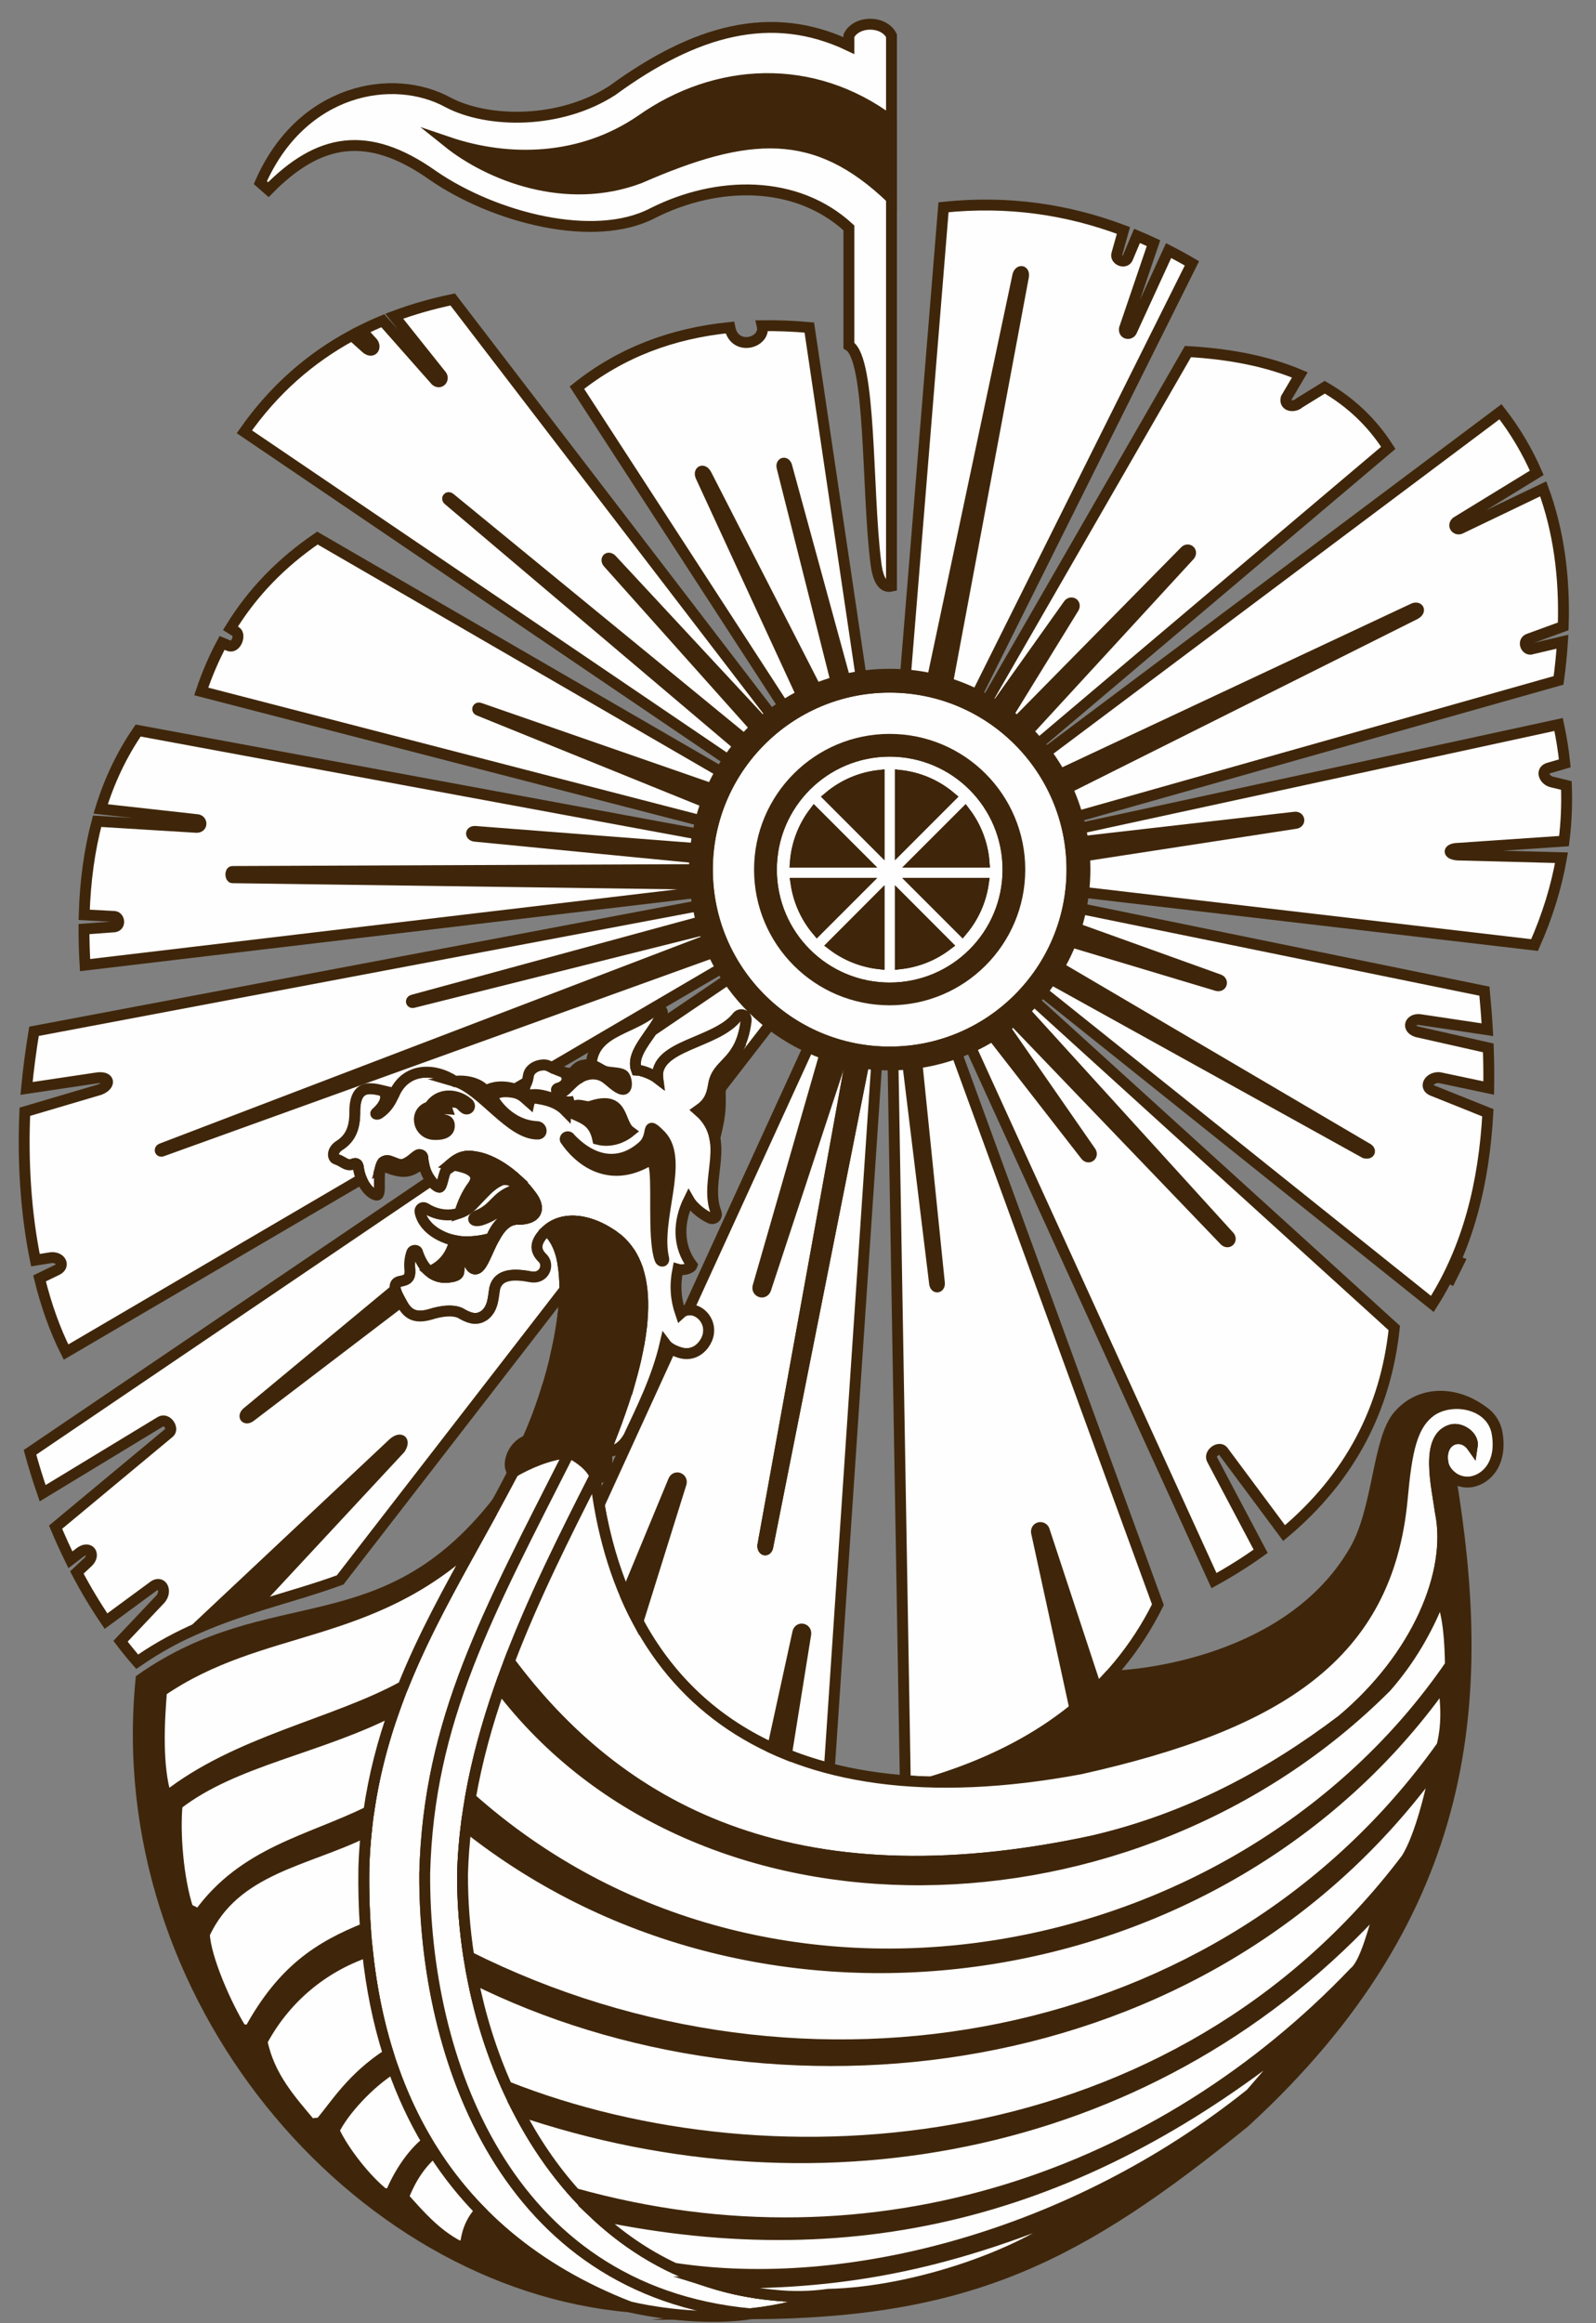 <svg width="66" height="96" viewBox="0 0 66 96" fill="none" xmlns="http://www.w3.org/2000/svg">
<rect x="0" y="0" width="66" height="96" fill="#808080" stroke="none"/>
<path fill-rule="evenodd" clip-rule="evenodd" d="M36.792 31.041C39.495 31.041 41.685 33.231 41.685 35.934C41.685 38.636 39.495 40.826 36.792 40.826C34.09 40.826 31.9 38.636 31.9 35.934C31.9 33.231 34.09 31.041 36.792 31.041ZM32.891 35.624H35.73L33.673 33.569C33.234 34.148 32.951 34.855 32.891 35.624ZM34.283 32.932L36.351 35.001V32.044C35.569 32.132 34.855 32.45 34.283 32.932ZM37.234 32.044V35.001L39.303 32.932C38.728 32.45 38.016 32.132 37.234 32.044ZM39.912 33.569L37.855 35.624H40.694C40.634 34.855 40.351 34.148 39.912 33.569ZM40.664 36.504H37.855L39.796 38.444C40.248 37.903 40.557 37.236 40.664 36.504ZM39.157 39.053L37.234 37.127V39.823C37.951 39.742 38.611 39.468 39.157 39.053ZM36.351 39.823V37.127L34.428 39.053C34.974 39.468 35.634 39.742 36.351 39.823ZM33.789 38.444L35.73 36.504H32.919C33.028 37.236 33.336 37.903 33.789 38.444Z" fill="#FEFEFE" stroke="#3F260A" stroke-width="0.45" stroke-miterlimit="22.926"/>
<path fill-rule="evenodd" clip-rule="evenodd" d="M36.792 30.551C39.764 30.551 42.175 32.961 42.175 35.934C42.175 38.906 39.764 41.316 36.792 41.316C33.82 41.316 31.41 38.906 31.41 35.934C31.41 32.961 33.82 30.551 36.792 30.551ZM36.792 31.041C39.495 31.041 41.684 33.231 41.684 35.934C41.684 38.636 39.495 40.826 36.792 40.826C34.09 40.826 31.9 38.636 31.9 35.934C31.9 33.231 34.09 31.041 36.792 31.041ZM32.891 35.624H35.73L33.673 33.569C33.234 34.148 32.95 34.855 32.891 35.624ZM34.282 32.932L36.351 35.001V32.044C35.569 32.132 34.855 32.45 34.282 32.932ZM37.233 32.044V35.001L39.302 32.932C38.728 32.45 38.016 32.132 37.233 32.044ZM39.911 33.569L37.855 35.624H40.694C40.634 34.855 40.351 34.148 39.911 33.569ZM40.664 36.504H37.855L39.796 38.443C40.248 37.903 40.557 37.236 40.664 36.504ZM39.157 39.053L37.233 37.127V39.823C37.951 39.742 38.611 39.467 39.157 39.053ZM36.351 39.823V37.127L34.428 39.053C34.974 39.467 35.634 39.742 36.351 39.823ZM33.789 38.443L35.73 36.504H32.919C33.027 37.236 33.336 37.903 33.789 38.443Z" fill="#3F260A" stroke="#3F260A" stroke-width="0.45" stroke-miterlimit="22.926"/>
<path fill-rule="evenodd" clip-rule="evenodd" d="M36.791 28.395C40.955 28.395 44.329 31.77 44.329 35.934C44.329 40.098 40.955 43.472 36.791 43.472C32.627 43.472 29.252 40.098 29.252 35.934C29.252 31.77 32.627 28.395 36.791 28.395ZM36.791 30.551C39.763 30.551 42.173 32.962 42.173 35.934C42.173 38.906 39.763 41.316 36.791 41.316C33.819 41.316 31.408 38.906 31.408 35.934C31.408 32.962 33.819 30.551 36.791 30.551Z" fill="#FEFEFE" stroke="#3F260A" stroke-width="0.45" stroke-miterlimit="22.926"/>
<path fill-rule="evenodd" clip-rule="evenodd" d="M36.791 27.861C41.249 27.861 44.864 31.476 44.864 35.934C44.864 40.392 41.249 44.006 36.791 44.006C32.333 44.006 28.719 40.392 28.719 35.934C28.719 31.476 32.333 27.861 36.791 27.861ZM36.791 28.395C40.955 28.395 44.33 31.77 44.33 35.934C44.33 40.097 40.955 43.472 36.791 43.472C32.627 43.472 29.253 40.097 29.253 35.934C29.253 31.77 32.627 28.395 36.791 28.395Z" fill="#3F260A" stroke="#3F260A" stroke-width="0.45" stroke-miterlimit="22.926"/>
<path fill-rule="evenodd" clip-rule="evenodd" d="M32.394 29.163L23.857 16.02C25.68 14.564 27.804 13.771 30.181 13.533C30.37 14.541 31.687 14.177 31.518 13.458C32.152 13.449 32.803 13.475 33.468 13.535L35.607 27.947C34.434 28.12 33.346 28.544 32.394 29.163Z" fill="#FEFEFE" stroke="#3F260A" stroke-width="0.45" stroke-miterlimit="22.926"/>
<path fill-rule="evenodd" clip-rule="evenodd" d="M18.52 5.872C20.233 7.246 23.403 8.513 26.462 7.354C30.942 5.398 33.737 5.189 36.868 8.203V5.004C33.6 2.545 29.597 2.795 26.518 4.965C24.04 6.665 21.054 6.733 18.52 5.872Z" fill="#3F260A" stroke="#3F260A" stroke-width="0.45" stroke-miterlimit="22.926"/>
<path fill-rule="evenodd" clip-rule="evenodd" d="M35.105 1.475C35.422 0.842 36.548 0.842 36.866 1.475V5.004C33.598 2.545 29.596 2.795 26.517 4.965C24.038 6.665 21.052 6.733 18.518 5.872C20.231 7.246 23.401 8.513 26.461 7.354C30.94 5.398 33.735 5.189 36.866 8.203V24.221C36.509 24.303 36.294 23.953 36.213 23.205C35.844 20.23 36.033 14.832 35.105 14.279V9.418C32.951 7.43 29.688 7.446 26.984 8.811C24.574 10.062 20.461 9.005 17.912 7.258C15.187 5.322 13.16 5.741 11.098 7.838C10.986 7.741 10.876 7.645 10.766 7.547C12.472 3.654 16.253 2.984 18.534 4.234C20.18 5.095 23.153 5.142 25.326 3.737C28.726 1.255 31.892 0.355 35.105 1.883V1.475Z" fill="#FEFEFE" stroke="#3F260A" stroke-width="0.45" stroke-miterlimit="22.926"/>
<path fill-rule="evenodd" clip-rule="evenodd" d="M16.319 45.161C16.165 45.524 16.007 45.793 15.68 46.015C15.592 46.071 15.498 46.036 15.554 45.987C15.89 45.69 16.077 45.335 15.838 45.072C16.016 45.116 16.186 45.161 16.319 45.161Z" fill="#3F260A" stroke="#3F260A" stroke-width="0.45" stroke-miterlimit="22.926"/>
<path fill-rule="evenodd" clip-rule="evenodd" d="M25.998 59.37C25.706 59.873 25.372 59.988 25.017 59.99C26.956 55.302 27.04 52.472 25.556 51.208C24.532 50.403 23.329 50.179 22.594 50.857C22.092 51.331 22.132 51.665 22.407 51.954C22.759 52.255 22.501 52.868 21.941 52.761C21.234 52.623 20.611 52.649 20.46 53.228C20.39 53.608 20.404 54.081 20.014 54.366C19.752 54.532 19.51 54.52 19.134 54.315C18.824 54.095 18.271 54.158 17.788 54.315C16.913 54.569 16.722 54.047 16.484 53.612C16.372 53.396 16.183 53.004 16.556 52.943C16.878 52.887 16.963 52.773 16.949 52.483C16.921 52.257 16.939 51.989 17.03 51.744C17.063 51.651 17.214 51.644 17.254 51.711C17.478 52.397 17.858 52.779 18.42 52.787C18.619 52.768 18.929 52.749 18.969 52.575C18.983 52.327 19.006 52.045 19.116 51.861C19.136 51.849 19.312 51.835 19.318 51.867C19.353 52.103 19.451 52.455 19.673 52.435C20.133 52.374 20.366 50.358 21.413 50.38C22.262 50.384 22.354 49.892 21.952 49.385C21.367 48.597 20.52 47.997 19.808 47.832C19.265 47.715 19.03 47.766 18.607 48.123C18.318 48.355 18.32 49.043 18.171 49.064C17.944 49.035 17.517 48.499 17.485 47.827C17.478 47.727 17.354 47.694 17.303 47.717C17.166 47.766 16.907 48.095 16.598 48.128C16.319 48.133 16.073 47.837 15.836 48.023C15.54 48.41 15.826 49.413 15.572 49.385C15.248 49.327 14.875 48.791 14.81 48.2C14.796 48.133 14.748 48.06 14.653 48.082C14.34 48.235 14.229 48.007 13.904 47.899C13.755 47.858 13.711 47.568 13.998 47.356C14.45 47.078 14.688 46.67 14.671 45.896C14.69 44.813 15.306 44.941 15.836 45.072C16.076 45.334 15.889 45.69 15.553 45.987C15.497 46.036 15.591 46.071 15.679 46.015C16.006 45.793 16.163 45.523 16.317 45.161C16.794 44.144 17.928 44.095 18.815 44.683C19.27 44.629 19.815 44.748 20.077 45.077C20.389 44.893 20.867 44.829 21.455 45.056C21.859 44.839 21.81 44.547 21.866 44.375C21.925 44.188 22.143 44.032 22.417 44.006C22.655 43.973 22.79 44.114 22.96 44.177C23.163 44.256 23.408 44.384 23.676 44.352C23.909 44.046 24.059 43.985 24.448 44.006C24.528 42.509 26.314 42.551 27.171 41.626C27.255 41.631 27.406 41.755 27.381 41.83C27.106 42.646 26.046 43.469 26.322 44.212C26.543 44.219 26.97 44.382 27.192 44.554C27.063 43.166 29.608 43.131 30.485 42.012C30.597 41.869 30.859 41.902 30.857 42.158C30.64 43.969 29.658 43.876 29.508 44.829C29.429 45.319 29.298 45.592 28.883 45.884C30.318 47.118 29.076 48.739 29.615 50.106C29.671 50.255 29.557 50.38 29.408 50.354C29.177 50.265 28.699 49.955 28.486 49.582C28.038 50.489 28.02 51.49 28.62 52.285C28.573 52.423 28.225 52.509 28.031 52.451C27.899 53.121 27.943 53.685 28.144 54.273C28.659 53.804 29.55 54.497 29.247 55.294C29.084 55.707 28.669 56.067 28.102 55.889C27.815 55.792 27.649 55.707 27.507 55.516C27.164 56.995 26.501 58.285 25.998 59.37Z" fill="#FEFEFE" stroke="#3F260A" stroke-width="0.45" stroke-miterlimit="22.926"/>
<path fill-rule="evenodd" clip-rule="evenodd" d="M23.308 44.31C23.534 44.482 23.509 44.855 23.06 44.97C22.974 45.002 22.997 45.14 23.112 45.158C23.359 45.198 23.611 44.729 23.94 44.562C24.197 44.377 24.64 44.281 25.011 44.52C25.237 44.669 25.501 44.967 25.727 45.012C26 45.07 25.916 44.52 25.771 44.417C25.629 44.323 25.295 44.331 25.064 44.282C24.838 44.221 24.696 44.053 24.448 44.006C24.059 43.985 23.909 44.046 23.676 44.352C23.546 44.367 23.424 44.346 23.308 44.31Z" fill="#3F260A" stroke="#3F260A" stroke-width="0.45" stroke-miterlimit="22.926"/>
<path fill-rule="evenodd" clip-rule="evenodd" d="M18.816 44.683C19.933 45.005 21.111 46.897 22.259 46.862C22.452 46.838 22.398 46.553 22.201 46.553C21.108 46.498 20.506 45.602 20.423 45.443C20.318 45.292 20.532 45.011 21.274 45.151C21.585 45.222 21.729 45.408 21.886 45.544C21.922 45.376 22.067 45.357 22.312 45.406C22.797 45.487 23.138 45.644 23.393 45.905C23.401 45.679 23.546 45.576 23.749 45.506C23.154 45.655 22.569 45.114 21.886 45.252C21.661 45.289 21.661 44.958 21.757 44.776C21.704 44.874 21.615 44.97 21.456 45.056C20.868 44.828 20.39 44.893 20.078 45.077C19.816 44.748 19.271 44.629 18.816 44.683Z" fill="#3F260A" stroke="#3F260A" stroke-width="0.45" stroke-miterlimit="22.926"/>
<path fill-rule="evenodd" clip-rule="evenodd" d="M26.604 48.084C25.069 48.839 23.919 47.902 23.375 47.094C23.344 46.994 23.506 46.908 23.58 47.038C24.558 48.069 25.656 48.181 26.573 47.368C27.103 46.903 26.627 46.21 27.34 46.934C28.302 47.967 27.065 50.424 27.448 52.014C27.476 52.138 27.324 52.156 27.287 52.019C26.972 51.102 27.226 48.679 27.028 48.103C26.96 47.927 26.765 47.992 26.604 48.084Z" fill="#3F260A" stroke="#3F260A" stroke-width="0.45" stroke-miterlimit="22.926"/>
<path fill-rule="evenodd" clip-rule="evenodd" d="M18.821 45.548C19.062 45.587 19.084 45.714 19.213 45.797C19.351 45.898 19.503 45.721 19.358 45.59C18.893 45.184 18.121 45.14 17.764 45.735C17.104 45.907 17.261 46.84 17.935 46.878C18.401 46.901 18.578 46.744 18.583 46.532C18.593 46.176 18.236 46.344 18.163 46.147C18.091 45.905 18.257 45.795 18.478 45.814C18.417 45.644 18.511 45.513 18.821 45.548Z" fill="#3F260A" stroke="#3F260A" stroke-width="0.45" stroke-miterlimit="22.926"/>
<path fill-rule="evenodd" clip-rule="evenodd" d="M24.721 47.078C24.573 46.374 24.181 46.239 23.747 46.043C23.734 45.924 23.559 45.912 23.664 45.784C23.887 45.527 24.193 45.793 24.436 45.711C25.838 45.247 25.567 46.399 26.057 46.758C25.703 47.044 25.212 47.206 24.721 47.078Z" fill="#3F260A" stroke="#3F260A" stroke-width="0.45" stroke-miterlimit="22.926"/>
<path d="M24.728 46.308C24.832 46.308 24.916 46.206 24.916 46.08C24.916 45.954 24.832 45.852 24.728 45.852C24.625 45.852 24.541 45.954 24.541 46.08C24.541 46.206 24.625 46.308 24.728 46.308Z" fill="#FEFEFE" stroke="#3F260A" stroke-width="0.45" stroke-miterlimit="22.926"/>
<path fill-rule="evenodd" clip-rule="evenodd" d="M24.77 46.786C24.767 46.78 24.748 46.756 24.753 46.724C25.148 46.763 25.498 46.485 25.493 46.084C25.542 46.145 25.605 46.271 25.63 46.348C25.544 46.74 25.127 46.873 24.77 46.786Z" fill="#FEFEFE" stroke="#3F260A" stroke-width="0.45" stroke-miterlimit="22.926"/>
<path fill-rule="evenodd" clip-rule="evenodd" d="M27.382 41.83C27.385 41.832 27.396 41.846 27.396 41.855C27.284 42.88 26.043 43.703 27.193 44.359C27.193 44.363 27.189 44.528 27.193 44.554C26.971 44.382 26.544 44.219 26.323 44.212C26.046 43.469 27.107 42.646 27.382 41.83Z" fill="#3F260A" stroke="#3F260A" stroke-width="0.45" stroke-miterlimit="22.926"/>
<path fill-rule="evenodd" clip-rule="evenodd" d="M30.47 43.402C29.273 45.508 30.143 44.816 29.56 47.015C29.481 46.617 29.291 46.234 28.883 45.884C29.298 45.592 29.429 45.319 29.508 44.829C29.609 44.179 30.099 44.015 30.47 43.402Z" fill="#3F260A" stroke="#3F260A" stroke-width="0.45" stroke-miterlimit="22.926"/>
<path fill-rule="evenodd" clip-rule="evenodd" d="M15.047 77.18C15.267 70.374 18.621 65.902 21.222 60.825C21.845 60.468 22.669 60.1 23.541 60.018C20.163 66.685 17.726 71.073 17.564 77.418C17.527 84.988 20.866 94.658 31.036 95.612C29.833 95.799 27.983 95.763 26.023 95.323C18.227 92.285 14.917 85.74 15.047 77.18Z" fill="#FEFEFE" stroke="#3F260A" stroke-width="0.45" stroke-miterlimit="22.926"/>
<path fill-rule="evenodd" clip-rule="evenodd" d="M19.128 77.442C19.096 85.14 23.355 94.03 32.01 94.84C32.759 94.922 33.508 94.91 34.257 94.805C33.305 95.213 32.335 95.462 31.035 95.612C20.866 94.658 17.526 84.988 17.563 77.418C17.726 71.073 20.162 66.685 23.54 60.018C23.978 60.242 24.419 60.567 24.61 60.984C22.01 66.097 19.282 71.608 19.128 77.442Z" fill="#FEFEFE" stroke="#3F260A" stroke-width="0.45" stroke-miterlimit="22.926"/>
<path fill-rule="evenodd" clip-rule="evenodd" d="M39.56 43.52L47.883 66.309C46.079 69.928 42.883 72.31 38.5 73.637C38.137 73.627 37.784 73.609 37.437 73.583L36.93 44.004C37.852 43.989 38.738 43.819 39.56 43.52Z" fill="#FEFEFE" stroke="#3F260A" stroke-width="0.45" stroke-miterlimit="22.926"/>
<path fill-rule="evenodd" clip-rule="evenodd" d="M24.779 62.178L27.732 55.726C27.832 55.789 27.951 55.838 28.103 55.889C28.67 56.067 29.085 55.707 29.248 55.294C29.493 54.646 28.952 54.069 28.464 54.124L33.431 43.276C34.299 43.673 35.25 43.922 36.251 43.989L34.297 73.073C28.793 71.643 25.718 67.633 24.779 62.178Z" fill="#FEFEFE" stroke="#3F260A" stroke-width="0.45" stroke-miterlimit="22.926"/>
<path fill-rule="evenodd" clip-rule="evenodd" d="M61.252 58.269C60.228 57.525 58.779 57.419 57.846 58.477C56.955 59.463 57.018 62.435 55.982 64.133C53.325 68.633 47.203 69.254 45.867 69.261C44.035 71.274 41.556 72.713 38.5 73.637C40.362 73.686 42.422 73.514 44.684 73.091C52.926 71.249 57.363 68.389 57.981 61.99C58.166 59.95 58.377 58.831 59.245 58.262C59.821 57.907 60.664 57.907 61.252 58.269Z" fill="#3F260A" stroke="#3F260A" stroke-width="0.45" stroke-miterlimit="22.926"/>
<path fill-rule="evenodd" clip-rule="evenodd" d="M5.832 69.387C11.258 65.589 15.81 68.108 20.548 62.097C18.077 66.672 15.248 70.948 15.045 77.18C14.916 85.74 18.226 92.285 26.022 95.323C14.683 94.32 4.529 82.493 5.832 69.387Z" fill="#3F260A" stroke="#3F260A" stroke-width="0.45" stroke-miterlimit="22.926"/>
<path fill-rule="evenodd" clip-rule="evenodd" d="M19.664 63.709C15.294 67.808 10.832 67.04 6.68 69.879C6.577 71.164 6.477 72.972 6.873 74.257C9.822 71.934 13.816 71.251 16.671 69.683C17.513 67.581 18.59 65.649 19.664 63.709Z" fill="#FEFEFE" stroke="#3F260A" stroke-width="0.45" stroke-miterlimit="22.926"/>
<path fill-rule="evenodd" clip-rule="evenodd" d="M16.301 70.658C13.208 72.256 9.683 72.732 7.327 74.565C7.21 75.723 7.367 77.652 7.77 78.879L8.227 79.109C10.084 76.525 12.811 76.059 15.251 74.853C15.468 73.355 15.833 71.969 16.301 70.658Z" fill="#FEFEFE" stroke="#3F260A" stroke-width="0.45" stroke-miterlimit="22.926"/>
<path fill-rule="evenodd" clip-rule="evenodd" d="M9.974 83.859C9.372 82.893 8.502 80.941 8.451 79.921C9.708 77.195 12.687 76.908 15.148 75.68C15.097 76.166 15.062 76.667 15.046 77.18C15.032 78.032 15.055 78.864 15.111 79.674C13.21 80.442 11.698 81.387 10.32 83.903L9.974 83.859Z" fill="#FEFEFE" stroke="#3F260A" stroke-width="0.45" stroke-miterlimit="22.926"/>
<path fill-rule="evenodd" clip-rule="evenodd" d="M15.198 80.652C13.302 81.296 11.765 82.616 10.836 84.354C11.133 85.825 12.054 86.817 12.847 87.767L13.257 87.717C13.896 86.96 14.55 85.858 16.061 84.879C15.642 83.554 15.357 82.142 15.198 80.652Z" fill="#FEFEFE" stroke="#3F260A" stroke-width="0.45" stroke-miterlimit="22.926"/>
<path fill-rule="evenodd" clip-rule="evenodd" d="M16.252 85.457C15.241 86.087 14.19 87.246 13.81 88.037C14.211 88.91 15.174 90.114 15.879 90.657L16.161 90.632C16.474 89.883 17.01 89.017 17.668 88.502C17.103 87.552 16.632 86.535 16.252 85.457Z" fill="#FEFEFE" stroke="#3F260A" stroke-width="0.45" stroke-miterlimit="22.926"/>
<path fill-rule="evenodd" clip-rule="evenodd" d="M17.938 88.938C17.401 89.386 16.983 90.008 16.68 90.795C17.336 91.525 17.991 92.294 18.95 92.803L19.247 92.794C19.305 92.168 19.529 91.709 19.86 91.355C19.134 90.612 18.493 89.805 17.938 88.938Z" fill="#FEFEFE" stroke="#3F260A" stroke-width="0.45" stroke-miterlimit="22.926"/>
<path fill-rule="evenodd" clip-rule="evenodd" d="M45.182 76.073C32.642 78.767 25.527 74.635 21.062 68.652C22.072 66.009 23.357 63.45 24.61 60.984C25.613 69.937 31.916 75.477 44.685 73.091C52.927 71.249 57.364 68.389 57.982 61.99C58.167 59.95 58.377 58.831 59.245 58.262C60.128 57.72 61.633 58.007 61.897 59.151C62.141 60.391 61.53 61.105 60.85 61.229C60.254 61.325 59.771 60.893 59.681 60.499C59.466 59.489 60.423 59.115 60.887 59.775C60.959 59.339 60.395 58.971 60.012 59.085C58.927 59.407 59.412 61.38 59.566 62.489C60.077 64.964 58.619 68.463 55.496 71.082C52.54 73.32 49.174 75.147 45.182 76.073Z" fill="#FEFEFE" stroke="#3F260A" stroke-width="0.45" stroke-miterlimit="22.926"/>
<path fill-rule="evenodd" clip-rule="evenodd" d="M59.981 60.975C61.474 69.97 61.04 78.926 51.462 87.699C44.652 93.218 40.164 95.563 31.035 95.612C32.335 95.462 33.305 95.213 34.257 94.805C33.508 94.91 32.758 94.922 32.009 94.84C23.354 94.03 19.096 85.14 19.127 77.442C19.208 74.423 19.976 71.488 21.061 68.652C25.526 74.635 32.641 78.767 45.181 76.073C49.173 75.147 52.539 73.32 55.495 71.082C58.618 68.463 60.076 64.964 59.565 62.489C59.41 61.38 58.926 59.407 60.011 59.085C60.394 58.971 60.958 59.339 60.886 59.775C60.422 59.115 59.465 59.489 59.68 60.499C59.717 60.665 59.825 60.839 59.981 60.975Z" fill="#3F260A" stroke="#3F260A" stroke-width="0.45" stroke-miterlimit="22.926"/>
<path fill-rule="evenodd" clip-rule="evenodd" d="M19.276 75.47C31.568 85.245 50.561 82.383 59.68 69.589C59.831 70.455 59.829 71.391 59.629 72.146C50.664 84.731 33.313 87.82 19.388 80.855C19.209 79.711 19.124 78.564 19.127 77.442C19.145 76.781 19.195 76.123 19.276 75.47Z" fill="#FEFEFE" stroke="#3F260A" stroke-width="0.45" stroke-miterlimit="22.926"/>
<path fill-rule="evenodd" clip-rule="evenodd" d="M19.547 81.746C31.838 87.895 49.845 86.138 59.398 72.93C59.2 73.922 58.749 75.872 58.164 76.803C48.614 89.418 31.995 90.585 20.956 86.22C20.32 84.795 19.85 83.281 19.547 81.746Z" fill="#FEFEFE" stroke="#3F260A" stroke-width="0.45" stroke-miterlimit="22.926"/>
<path fill-rule="evenodd" clip-rule="evenodd" d="M21.426 87.2C33.984 91.474 47.931 88.814 57.141 78.665C56.824 79.632 56.484 81.118 56.001 81.503C48.088 89.784 36.274 94.126 23.782 90.643C22.859 89.617 22.073 88.451 21.426 87.2Z" fill="#FEFEFE" stroke="#3F260A" stroke-width="0.45" stroke-miterlimit="22.926"/>
<path fill-rule="evenodd" clip-rule="evenodd" d="M24.639 91.516C35.676 93.846 45.058 91.182 53.855 84.03C52.971 85.038 52.605 85.507 51.721 86.516C44.328 92.433 34.992 94.816 27.886 93.729C26.678 93.162 25.596 92.409 24.639 91.516Z" fill="#FEFEFE" stroke="#3F260A" stroke-width="0.45" stroke-miterlimit="22.926"/>
<path fill-rule="evenodd" clip-rule="evenodd" d="M29.416 94.324C34.592 94.436 39.006 93.653 44.584 91.289C42.503 93.111 37.858 94.725 34.257 94.805C33.508 94.91 32.759 94.922 32.01 94.84C31.096 94.756 30.232 94.579 29.416 94.324Z" fill="#FEFEFE" stroke="#3F260A" stroke-width="0.45" stroke-miterlimit="22.926"/>
<path fill-rule="evenodd" clip-rule="evenodd" d="M20.669 69.725C28.861 80.5 46.879 80.162 57.326 69.709C58.308 68.587 59.029 67.345 59.563 65.981C59.911 66.687 59.964 67.924 59.98 68.799C51.263 81.499 31.744 85.231 19.451 74.295C19.721 72.746 20.144 71.222 20.669 69.725Z" fill="#FEFEFE" stroke="#3F260A" stroke-width="0.45" stroke-miterlimit="22.926"/>
<path fill-rule="evenodd" clip-rule="evenodd" d="M13.961 47.92C14.19 48.077 14.337 48.285 14.829 48.32C14.822 48.28 14.817 48.24 14.812 48.2C14.798 48.133 14.749 48.06 14.654 48.082C14.358 48.226 14.245 48.032 13.961 47.92ZM15.746 48.214C15.841 48.207 15.932 48.214 16.018 48.247C16.368 48.378 16.732 48.499 17.111 48.299C17.209 48.235 17.349 48.168 17.525 48.121C17.504 48.026 17.49 47.928 17.486 47.827C17.479 47.727 17.355 47.694 17.304 47.717C17.168 47.766 16.909 48.095 16.599 48.128C16.32 48.133 16.074 47.837 15.837 48.023C15.797 48.077 15.767 48.142 15.746 48.214Z" fill="#3F260A" stroke="#3F260A" stroke-width="0.45" stroke-miterlimit="22.926"/>
<path fill-rule="evenodd" clip-rule="evenodd" d="M28.858 37.432L1.406 42.615C1.273 43.421 1.17 44.207 1.098 44.976L3.954 44.549C4.555 44.438 4.605 44.839 4.122 45.026L1.028 45.94C0.935 48.039 1.073 50.153 1.465 52.072L2.041 51.979C2.481 51.889 2.727 52.292 2.358 52.476L1.635 52.826C1.908 53.934 2.272 54.963 2.731 55.87L14.948 48.718C14.882 48.559 14.831 48.382 14.811 48.2C14.797 48.133 14.748 48.06 14.656 48.083C14.341 48.235 14.23 48.007 13.905 47.899C13.756 47.858 13.712 47.568 13.999 47.356C14.451 47.078 14.689 46.67 14.671 45.896C14.698 44.447 15.79 45.163 16.319 45.161C16.794 44.144 17.929 44.095 18.816 44.683C19.271 44.629 19.816 44.75 20.078 45.077C20.362 44.911 20.784 44.843 21.298 45.002L21.785 44.717C21.837 44.589 21.837 44.466 21.867 44.375C21.927 44.188 22.143 44.032 22.418 44.006C22.588 43.983 22.705 44.048 22.821 44.111L29.824 40.012C29.363 39.228 29.031 38.358 28.858 37.432ZM15.732 48.259L16.178 47.998C16.061 47.955 15.947 47.937 15.837 48.023C15.788 48.088 15.755 48.168 15.732 48.259Z" fill="#FEFEFE" stroke="#3F260A" stroke-width="0.45" stroke-miterlimit="22.926"/>
<path fill-rule="evenodd" clip-rule="evenodd" d="M37.445 27.887L39.017 8.564C41.676 8.286 44.144 8.65 46.458 9.523L46.181 10.509C46.122 10.741 46.51 10.902 46.624 10.684L47.02 9.747C47.249 9.843 47.476 9.943 47.702 10.048L46.498 13.584C46.466 13.817 46.741 13.841 46.804 13.668L48.325 10.355C48.651 10.521 48.971 10.696 49.29 10.883L40.396 28.708C39.495 28.259 38.499 27.971 37.445 27.887Z" fill="#FEFEFE" stroke="#3F260A" stroke-width="0.45" stroke-miterlimit="22.926"/>
<path fill-rule="evenodd" clip-rule="evenodd" d="M43.254 31.094L62.05 17.014C62.66 17.797 63.158 18.639 63.55 19.538L60.225 21.574C60.052 21.733 60.248 21.927 60.407 21.835L63.817 20.2C64.443 21.905 64.713 23.802 64.644 25.883L63.214 26.405C62.968 26.492 63.087 26.839 63.29 26.828L64.613 26.517C64.58 27.038 64.527 27.572 64.452 28.115L44.561 33.737C44.288 32.771 43.84 31.876 43.254 31.094Z" fill="#FEFEFE" stroke="#3F260A" stroke-width="0.45" stroke-miterlimit="22.926"/>
<path fill-rule="evenodd" clip-rule="evenodd" d="M3.518 39.88C3.487 39.373 3.473 38.876 3.473 38.391L4.735 38.298C4.994 38.256 4.938 37.894 4.735 37.869L3.481 37.803C3.522 36.422 3.697 35.13 4.015 33.936L8.141 34.188C8.375 34.178 8.351 33.903 8.169 33.872L4.162 33.427C4.526 32.246 5.041 31.164 5.713 30.187L28.852 34.465C28.765 34.941 28.719 35.433 28.719 35.934C28.719 36.256 28.738 36.572 28.775 36.884L3.518 39.88Z" fill="#FEFEFE" stroke="#3F260A" stroke-width="0.45" stroke-miterlimit="22.926"/>
<path fill-rule="evenodd" clip-rule="evenodd" d="M28.741 36.534L28.72 35.934L9.613 36.011C9.517 36.012 9.533 36.271 9.613 36.27L28.741 36.534Z" fill="#3F260A" stroke="#3F260A" stroke-width="0.45" stroke-miterlimit="22.926"/>
<path fill-rule="evenodd" clip-rule="evenodd" d="M29.103 38.417L29.008 38.078L17.069 41.325C16.977 41.351 17.006 41.447 17.083 41.426L29.103 38.417Z" fill="#3F260A" stroke="#3F260A" stroke-width="0.45" stroke-miterlimit="22.926"/>
<path fill-rule="evenodd" clip-rule="evenodd" d="M29.48 39.357L29.259 38.843L6.673 47.468C6.584 47.507 6.627 47.599 6.701 47.566L29.48 39.357Z" fill="#3F260A" stroke="#3F260A" stroke-width="0.45" stroke-miterlimit="22.926"/>
<path fill-rule="evenodd" clip-rule="evenodd" d="M28.734 35.44L28.766 35.062L19.64 34.355C19.437 34.358 19.465 34.54 19.643 34.554L28.734 35.44Z" fill="#3F260A" stroke="#3F260A" stroke-width="0.45" stroke-miterlimit="22.926"/>
<path fill-rule="evenodd" clip-rule="evenodd" d="M37.919 43.927L37.541 43.971L38.651 53.059C38.696 53.256 38.868 53.192 38.847 53.015L37.919 43.927Z" fill="#3F260A" stroke="#3F260A" stroke-width="0.45" stroke-miterlimit="22.926"/>
<path fill-rule="evenodd" clip-rule="evenodd" d="M40.822 28.938L49.126 14.527C50.85 14.625 52.409 14.926 53.752 15.492L53.185 16.453C53.099 16.791 53.516 16.848 53.733 16.649L54.783 16.001C55.84 16.614 56.726 17.436 57.41 18.506L42.956 30.723C42.355 30.012 41.633 29.407 40.822 28.938Z" fill="#FEFEFE" stroke="#3F260A" stroke-width="0.45" stroke-miterlimit="22.926"/>
<path fill-rule="evenodd" clip-rule="evenodd" d="M30.11 31.404L10.105 17.843C11.313 16.12 12.804 14.806 14.555 13.859L15.145 14.391C15.416 14.611 15.551 14.345 15.416 14.165L14.95 13.654C15.237 13.511 15.531 13.377 15.831 13.253L18.02 15.728C18.202 15.877 18.367 15.656 18.253 15.511L16.303 13.066C17.07 12.779 17.875 12.55 18.721 12.374L31.879 29.528C31.195 30.054 30.596 30.688 30.11 31.404Z" fill="#FEFEFE" stroke="#3F260A" stroke-width="0.45" stroke-miterlimit="22.926"/>
<path fill-rule="evenodd" clip-rule="evenodd" d="M60.33 52.154L59.992 52.835L59.427 52.534C59.198 52.422 59.367 51.846 59.656 51.93L60.33 52.154Z" stroke="#3F260A" stroke-width="0.45" stroke-miterlimit="22.926"/>
<path fill-rule="evenodd" clip-rule="evenodd" d="M8.322 28.572C8.56 27.858 8.849 27.191 9.183 26.566L9.477 26.687C9.761 26.79 9.969 26.226 9.749 26.099L9.53 25.962C10.449 24.462 11.66 23.232 13.127 22.234L29.804 31.889C29.44 32.515 29.158 33.194 28.974 33.912L8.322 28.572Z" fill="#FEFEFE" stroke="#3F260A" stroke-width="0.45" stroke-miterlimit="22.926"/>
<path fill-rule="evenodd" clip-rule="evenodd" d="M42.768 41.36L57.658 54.876C57.306 58.191 55.854 61.044 53.102 63.35L50.569 59.946C50.4 59.759 49.964 60.074 50.137 60.333L52.132 64.101C51.539 64.527 50.897 64.931 50.202 65.314L40.145 43.28C41.146 42.821 42.037 42.165 42.768 41.36Z" fill="#FEFEFE" stroke="#3F260A" stroke-width="0.45" stroke-miterlimit="22.926"/>
<path fill-rule="evenodd" clip-rule="evenodd" d="M44.684 34.224L64.453 29.937C64.569 30.474 64.655 31.01 64.709 31.544L64.023 31.743C63.694 31.859 63.876 32.239 64.163 32.309L64.775 32.458C64.805 33.228 64.772 33.992 64.677 34.756L60.296 35.055C59.876 35.064 59.846 35.293 60.277 35.33L64.574 35.442C64.362 36.653 63.989 37.857 63.459 39.051L44.811 36.872C44.846 36.564 44.866 36.25 44.866 35.934C44.866 35.347 44.803 34.775 44.684 34.224Z" fill="#FEFEFE" stroke="#3F260A" stroke-width="0.45" stroke-miterlimit="22.926"/>
<path fill-rule="evenodd" clip-rule="evenodd" d="M44.703 37.549L61.386 40.957C61.437 41.492 61.479 42.023 61.509 42.55L58.71 42.131C58.302 42.091 58.159 42.494 58.591 42.634L61.546 43.301C61.565 43.859 61.572 44.412 61.563 44.96L59.526 44.529C59.111 44.496 58.862 44.925 59.246 45.068L61.528 45.982C61.369 48.882 60.713 51.562 59.232 53.881L43.096 40.976C43.882 39.994 44.442 38.827 44.703 37.549Z" fill="#FEFEFE" stroke="#3F260A" stroke-width="0.45" stroke-miterlimit="22.926"/>
<path fill-rule="evenodd" clip-rule="evenodd" d="M30.108 40.462L26.963 42.592C26.578 43.15 26.133 43.7 26.324 44.213C26.544 44.22 26.971 44.382 27.194 44.554C27.064 43.166 29.609 43.131 30.486 42.012C30.598 41.869 30.861 41.902 30.859 42.158C30.791 42.734 30.644 43.117 30.47 43.402H30.472C29.986 44.256 29.84 44.652 29.8 44.965L31.85 42.317C31.176 41.794 30.588 41.167 30.108 40.462ZM19.303 47.778L18.441 48.363C18.311 48.657 18.285 49.049 18.173 49.064C18.076 49.052 17.943 48.949 17.821 48.783L1.24 60.013C1.396 60.581 1.571 61.147 1.764 61.702L6.636 58.747C6.904 58.586 7.195 59.039 6.999 59.199L2.299 63.105C2.49 63.562 2.695 64.012 2.912 64.453L3.335 64.129C3.713 63.877 3.939 64.241 3.652 64.535L3.178 64.977C3.545 65.675 3.948 66.347 4.384 66.988L6.365 65.531C6.705 65.304 6.908 65.757 6.636 66.074L4.984 67.819C5.205 68.11 5.436 68.393 5.674 68.666L5.795 68.584C7.373 67.504 9.031 66.869 10.844 66.308C11.928 65.972 13.011 65.671 14.066 65.285L25.174 50.939C24.246 50.361 23.242 50.263 22.596 50.857C22.093 51.331 22.134 51.665 22.409 51.954C22.76 52.255 22.503 52.868 21.943 52.761C21.236 52.623 20.613 52.649 20.462 53.228C20.392 53.608 20.406 54.081 20.016 54.366C19.753 54.532 19.512 54.52 19.135 54.315C18.826 54.095 18.273 54.158 17.789 54.315C16.914 54.569 16.724 54.048 16.485 53.612C16.373 53.397 16.184 53.004 16.557 52.943C16.879 52.887 16.965 52.773 16.951 52.483C16.923 52.257 16.941 51.989 17.032 51.744C17.065 51.651 17.215 51.644 17.256 51.711C17.48 52.397 17.859 52.779 18.421 52.787C18.621 52.768 18.931 52.749 18.971 52.576C18.985 52.327 19.008 52.045 19.118 51.861C19.137 51.849 19.314 51.835 19.319 51.867C19.354 52.103 19.452 52.455 19.674 52.435C20.135 52.374 20.368 50.358 21.414 50.381C22.263 50.384 22.356 49.892 21.953 49.385C21.369 48.597 20.522 47.997 19.809 47.832C19.606 47.788 19.445 47.767 19.303 47.778Z" fill="#FEFEFE"/>
<path d="M28.92 45.916C28.948 45.942 28.976 45.968 29.004 45.994M30.108 40.462L26.963 42.592C26.578 43.15 26.133 43.7 26.324 44.213C26.544 44.22 26.971 44.382 27.194 44.554C27.064 43.166 29.609 43.131 30.486 42.012C30.598 41.869 30.861 41.902 30.859 42.158C30.791 42.734 30.644 43.117 30.47 43.402H30.472C29.986 44.256 29.84 44.652 29.8 44.965L31.85 42.317C31.176 41.794 30.588 41.167 30.108 40.462ZM19.303 47.778L18.441 48.363C18.311 48.657 18.285 49.049 18.173 49.064C18.076 49.052 17.943 48.949 17.821 48.783L1.24 60.013C1.396 60.581 1.571 61.147 1.764 61.702L6.636 58.747C6.904 58.586 7.195 59.039 6.999 59.199L2.299 63.105C2.49 63.562 2.695 64.012 2.912 64.453L3.335 64.129C3.713 63.877 3.939 64.241 3.652 64.535L3.178 64.977C3.545 65.675 3.948 66.347 4.384 66.988L6.365 65.531C6.705 65.304 6.908 65.757 6.636 66.074L4.984 67.819C5.205 68.11 5.436 68.393 5.674 68.666L5.795 68.584C7.373 67.504 9.031 66.869 10.844 66.308C11.928 65.972 13.011 65.671 14.066 65.285L25.174 50.939C24.246 50.361 23.242 50.263 22.596 50.857C22.093 51.331 22.134 51.665 22.409 51.954C22.76 52.255 22.503 52.868 21.943 52.761C21.236 52.623 20.613 52.649 20.462 53.228C20.392 53.608 20.406 54.081 20.016 54.366C19.753 54.532 19.512 54.52 19.135 54.315C18.826 54.095 18.273 54.158 17.789 54.315C16.914 54.569 16.724 54.048 16.485 53.612C16.373 53.397 16.184 53.004 16.557 52.943C16.879 52.887 16.965 52.773 16.951 52.483C16.923 52.257 16.941 51.989 17.032 51.744C17.065 51.651 17.215 51.644 17.256 51.711C17.48 52.397 17.859 52.779 18.421 52.787C18.621 52.768 18.931 52.749 18.971 52.576C18.985 52.327 19.008 52.045 19.118 51.861C19.137 51.849 19.314 51.835 19.319 51.867C19.354 52.103 19.452 52.455 19.674 52.435C20.135 52.374 20.368 50.358 21.414 50.381C22.263 50.384 22.356 49.892 21.953 49.385C21.369 48.597 20.522 47.997 19.809 47.832C19.606 47.788 19.445 47.767 19.303 47.778Z" stroke="#3F260A" stroke-width="0.45" stroke-miterlimit="22.926"/>
<path fill-rule="evenodd" clip-rule="evenodd" d="M21.274 48.65C20.444 48.685 20.133 49.187 19.513 49.81C19.02 50.297 18.216 50.327 17.596 49.924C17.474 49.849 17.341 49.95 17.369 50.085C17.53 50.855 18.475 51.282 19.17 51.312C19.653 51.326 20.066 51.249 20.455 51.126C20.682 50.717 20.978 50.37 21.414 50.381C22.263 50.384 22.356 49.892 21.953 49.385C21.752 49.115 21.521 48.867 21.274 48.65Z" fill="#FEFEFE" stroke="#3F260A" stroke-width="0.45" stroke-miterlimit="22.926"/>
<path fill-rule="evenodd" clip-rule="evenodd" d="M18.617 48.114C18.839 48.158 19.107 48.21 19.31 48.289C19.665 48.445 19.781 48.663 19.553 48.993C19.333 49.29 19.144 49.665 19.011 50.121C19.196 50.057 19.368 49.952 19.513 49.81C20.133 49.187 20.444 48.684 21.274 48.65C20.803 48.236 20.276 47.941 19.809 47.832C19.272 47.717 19.035 47.766 18.617 48.114ZM18.796 51.261C18.669 51.87 18.3 52.322 17.756 52.542C17.941 52.7 18.162 52.782 18.421 52.787C18.62 52.768 18.93 52.749 18.971 52.575C18.985 52.327 19.007 52.045 19.118 51.861C19.137 51.849 19.314 51.835 19.319 51.867C19.354 52.103 19.452 52.455 19.674 52.435C19.944 52.4 20.134 51.7 20.455 51.126C20.066 51.249 19.653 51.326 19.17 51.312C19.051 51.306 18.925 51.289 18.796 51.261Z" fill="#3F260A" stroke="#3F260A" stroke-width="0.45" stroke-miterlimit="22.926"/>
<path fill-rule="evenodd" clip-rule="evenodd" d="M20.779 48.742C21.082 48.727 21.215 48.821 21.311 48.926C21.397 49.036 21.349 49.152 21.236 49.192C20.49 49.444 20.473 49.924 19.767 50.216C19.491 50.33 19.534 50.498 19.872 50.423C20.481 50.237 20.849 49.84 21.392 49.647C21.605 49.579 21.673 49.815 21.544 49.985C21.318 50.262 20.721 50.164 20.303 51.172C20.354 51.158 20.404 51.142 20.455 51.126C20.683 50.717 20.978 50.37 21.414 50.381C22.263 50.384 22.356 49.892 21.953 49.385C21.752 49.115 21.521 48.867 21.274 48.65C21.085 48.658 20.922 48.69 20.779 48.742Z" fill="#3F260A" stroke="#3F260A" stroke-width="0.45" stroke-miterlimit="22.926"/>
<path fill-rule="evenodd" clip-rule="evenodd" d="M16.581 53.792L10.35 58.539C10.172 58.667 10.042 58.549 10.2 58.381L16.35 53.283C16.377 53.398 16.438 53.521 16.485 53.612C16.517 53.669 16.548 53.731 16.581 53.792Z" fill="#3F260A" stroke="#3F260A" stroke-width="0.45" stroke-miterlimit="22.926"/>
<path fill-rule="evenodd" clip-rule="evenodd" d="M34.798 43.758L31.662 53.276C31.572 53.489 31.297 53.374 31.343 53.176L34.115 43.551L34.798 43.758Z" fill="#3F260A" stroke="#3F260A" stroke-width="0.45" stroke-miterlimit="22.926"/>
<path fill-rule="evenodd" clip-rule="evenodd" d="M25.877 65.953L27.855 61.178C27.949 60.967 28.221 61.087 28.17 61.285L26.383 67.003C26.201 66.664 26.031 66.314 25.877 65.953Z" fill="#3F260A" stroke="#3F260A" stroke-width="0.45" stroke-miterlimit="22.926"/>
<path fill-rule="evenodd" clip-rule="evenodd" d="M44.449 70.602L42.86 63.307C42.849 63.075 43.147 63.06 43.191 63.259L45.347 69.799C45.062 70.079 44.762 70.346 44.449 70.602Z" fill="#3F260A" stroke="#3F260A" stroke-width="0.45" stroke-miterlimit="22.926"/>
<path fill-rule="evenodd" clip-rule="evenodd" d="M31.947 72.244L32.994 67.451C33.052 67.227 33.339 67.301 33.323 67.506L32.523 72.492C32.329 72.413 32.136 72.331 31.947 72.244Z" fill="#3F260A" stroke="#3F260A" stroke-width="0.45" stroke-miterlimit="22.926"/>
<path fill-rule="evenodd" clip-rule="evenodd" d="M35.721 43.936L31.758 63.876C31.733 64.094 31.56 64.11 31.541 63.881L35.176 43.845L35.721 43.936Z" fill="#3F260A" stroke="#3F260A" stroke-width="0.45" stroke-miterlimit="22.926"/>
<path fill-rule="evenodd" clip-rule="evenodd" d="M35.721 43.936L31.758 63.876C31.733 64.094 31.56 64.11 31.541 63.881L35.176 43.845L35.721 43.936Z" fill="#3F260A" stroke="#3F260A" stroke-width="0.45" stroke-miterlimit="22.926"/>
<path fill-rule="evenodd" clip-rule="evenodd" d="M43.788 39.965L56.504 47.435C56.705 47.524 56.669 47.696 56.443 47.643L43.477 40.462L43.788 39.965Z" fill="#3F260A" stroke="#3F260A" stroke-width="0.45" stroke-miterlimit="22.926"/>
<path fill-rule="evenodd" clip-rule="evenodd" d="M30.547 30.819L30.777 30.552L18.61 20.585C18.537 20.52 18.474 20.599 18.533 20.652L30.547 30.819Z" fill="#3F260A" stroke="#3F260A" stroke-width="0.45" stroke-miterlimit="22.926"/>
<path fill-rule="evenodd" clip-rule="evenodd" d="M33.159 28.738L33.742 28.458L29.21 19.612C29.064 19.346 28.881 19.486 28.99 19.701L33.159 28.738Z" fill="#3F260A" stroke="#3F260A" stroke-width="0.45" stroke-miterlimit="22.926"/>
<path fill-rule="evenodd" clip-rule="evenodd" d="M29.207 33.163L29.438 32.596L19.845 29.263C19.756 29.225 19.717 29.319 19.791 29.351L29.207 33.163Z" fill="#3F260A" stroke="#3F260A" stroke-width="0.45" stroke-miterlimit="22.926"/>
<path fill-rule="evenodd" clip-rule="evenodd" d="M31.24 30.077L31.521 29.82L25.287 23.116C25.134 22.981 25.031 23.133 25.154 23.265L31.24 30.077Z" fill="#3F260A" stroke="#3F260A" stroke-width="0.45" stroke-miterlimit="22.926"/>
<path fill-rule="evenodd" clip-rule="evenodd" d="M34.576 28.173L34.943 28.075L32.528 19.244C32.454 19.055 32.293 19.143 32.341 19.314L34.576 28.173Z" fill="#3F260A" stroke="#3F260A" stroke-width="0.45" stroke-miterlimit="22.926"/>
<path fill-rule="evenodd" clip-rule="evenodd" d="M38.559 28.055L39.184 28.222L42.318 11.455C42.38 11.16 42.15 11.147 42.091 11.382L38.559 28.055Z" fill="#3F260A" stroke="#3F260A" stroke-width="0.45" stroke-miterlimit="22.926"/>
<path fill-rule="evenodd" clip-rule="evenodd" d="M43.84 31.995L44.134 32.571L58.521 25.377C58.784 25.225 58.639 25.047 58.427 25.159L43.84 31.995Z" fill="#3F260A" stroke="#3F260A" stroke-width="0.45" stroke-miterlimit="22.926"/>
<path fill-rule="evenodd" clip-rule="evenodd" d="M42.362 41.776L41.914 42.172L50.646 51.265C50.795 51.403 50.953 51.224 50.835 51.091L42.362 41.776Z" fill="#3F260A" stroke="#3F260A" stroke-width="0.45" stroke-miterlimit="22.926"/>
<path fill-rule="evenodd" clip-rule="evenodd" d="M41.541 42.462L41.047 42.797L44.896 47.743C45.024 47.899 45.204 47.743 45.104 47.594L41.541 42.462Z" fill="#3F260A" stroke="#3F260A" stroke-width="0.45" stroke-miterlimit="22.926"/>
<path fill-rule="evenodd" clip-rule="evenodd" d="M44.783 34.771L44.846 35.365L53.586 34.022C53.785 33.982 53.731 33.751 53.554 33.767L44.783 34.771Z" fill="#3F260A" stroke="#3F260A" stroke-width="0.45" stroke-miterlimit="22.926"/>
<path fill-rule="evenodd" clip-rule="evenodd" d="M42.062 29.82L42.5 30.226L49.197 22.946C49.319 22.785 49.127 22.645 49.004 22.775L42.062 29.82Z" fill="#3F260A" stroke="#3F260A" stroke-width="0.45" stroke-miterlimit="22.926"/>
<path fill-rule="evenodd" clip-rule="evenodd" d="M41.205 29.172L41.692 29.517L44.399 25.122C44.501 24.947 44.293 24.833 44.188 24.979L41.205 29.172Z" fill="#3F260A" stroke="#3F260A" stroke-width="0.45" stroke-miterlimit="22.926"/>
<path fill-rule="evenodd" clip-rule="evenodd" d="M44.493 38.356L44.295 38.918L50.332 40.728C50.528 40.777 50.58 40.544 50.412 40.484L44.493 38.356Z" fill="#3F260A" stroke="#3F260A" stroke-width="0.45" stroke-miterlimit="22.926"/>
<path fill-rule="evenodd" clip-rule="evenodd" d="M8.08 67.317L16.24 59.657C16.538 59.379 16.767 59.498 16.55 59.855L10.422 66.442C9.613 66.701 8.834 66.981 8.08 67.317Z" fill="#3F260A" stroke="#3F260A" stroke-width="0.45" stroke-miterlimit="22.926"/>
<path fill-rule="evenodd" clip-rule="evenodd" d="M25.018 59.99C25.242 60.294 24.96 61.39 24.61 60.984C24.419 60.567 23.978 60.242 23.54 60.018C22.669 60.1 21.844 60.468 21.221 60.825C20.955 60.658 21.104 59.776 21.813 59.512C22.965 56.979 24.174 52.166 22.609 50.843C23.348 50.183 24.54 50.409 25.557 51.209C27.041 52.472 26.957 55.303 25.018 59.99Z" fill="#3F260A" stroke="#3F260A" stroke-width="0.45" stroke-miterlimit="22.926"/>
<path fill-rule="evenodd" clip-rule="evenodd" d="M23.318 53.993C23.489 53.743 23.683 53.512 23.895 53.298C23.72 53.134 23.537 52.978 23.346 52.836C23.337 52.656 23.319 52.483 23.295 52.318C23.612 52.542 23.899 52.763 24.182 53.031C24.744 52.546 25.409 52.173 26.132 51.91C26.195 52.022 26.253 52.141 26.302 52.266C25.632 52.505 25.002 52.845 24.459 53.309C24.984 53.864 25.434 54.506 25.798 55.187C26.032 55.112 26.269 55.049 26.507 54.989C26.489 55.126 26.468 55.266 26.444 55.409C26.288 55.45 26.132 55.493 25.978 55.541C26.088 55.765 26.188 55.994 26.279 56.223C26.229 56.44 26.171 56.663 26.108 56.894C25.959 56.47 25.803 56.069 25.604 55.665C25.052 55.864 24.553 56.123 24.077 56.468C24.669 57.144 25.12 57.986 25.497 58.766C25.436 58.931 25.373 59.101 25.306 59.272C24.919 58.339 24.466 57.45 23.778 56.701C23.039 57.307 22.555 57.956 22.115 58.796C22.301 58.327 22.479 57.812 22.642 57.275C22.901 56.967 23.19 56.68 23.5 56.421C23.335 56.27 23.164 56.132 22.982 56.013C23.013 55.878 23.043 55.742 23.071 55.607C23.339 55.78 23.566 55.948 23.806 56.181C24.308 55.812 24.839 55.53 25.423 55.315C25.078 54.685 24.66 54.09 24.172 53.575C23.797 53.95 23.486 54.389 23.255 54.893L23.174 55.072C23.237 54.704 23.286 54.343 23.318 53.993Z" fill="#FEFEFE" stroke="#3F260A" stroke-width="0.45" stroke-miterlimit="22.926"/>
<path fill-rule="evenodd" clip-rule="evenodd" d="M24.125 59.181C23.986 59.074 23.738 59.001 23.565 59.017C22.999 59.069 22.516 59.23 21.994 59.438L21.812 59.512C21.867 59.393 21.919 59.27 21.974 59.144C22.495 58.929 22.954 58.681 23.528 58.628C23.803 58.602 24.153 58.705 24.37 58.877C24.625 59.085 24.93 59.356 25.17 59.615C25.121 59.738 25.07 59.864 25.017 59.99C24.77 59.699 24.417 59.428 24.125 59.181Z" fill="#FEFEFE" stroke="#3F260A" stroke-width="0.45" stroke-miterlimit="22.926"/>
</svg>
